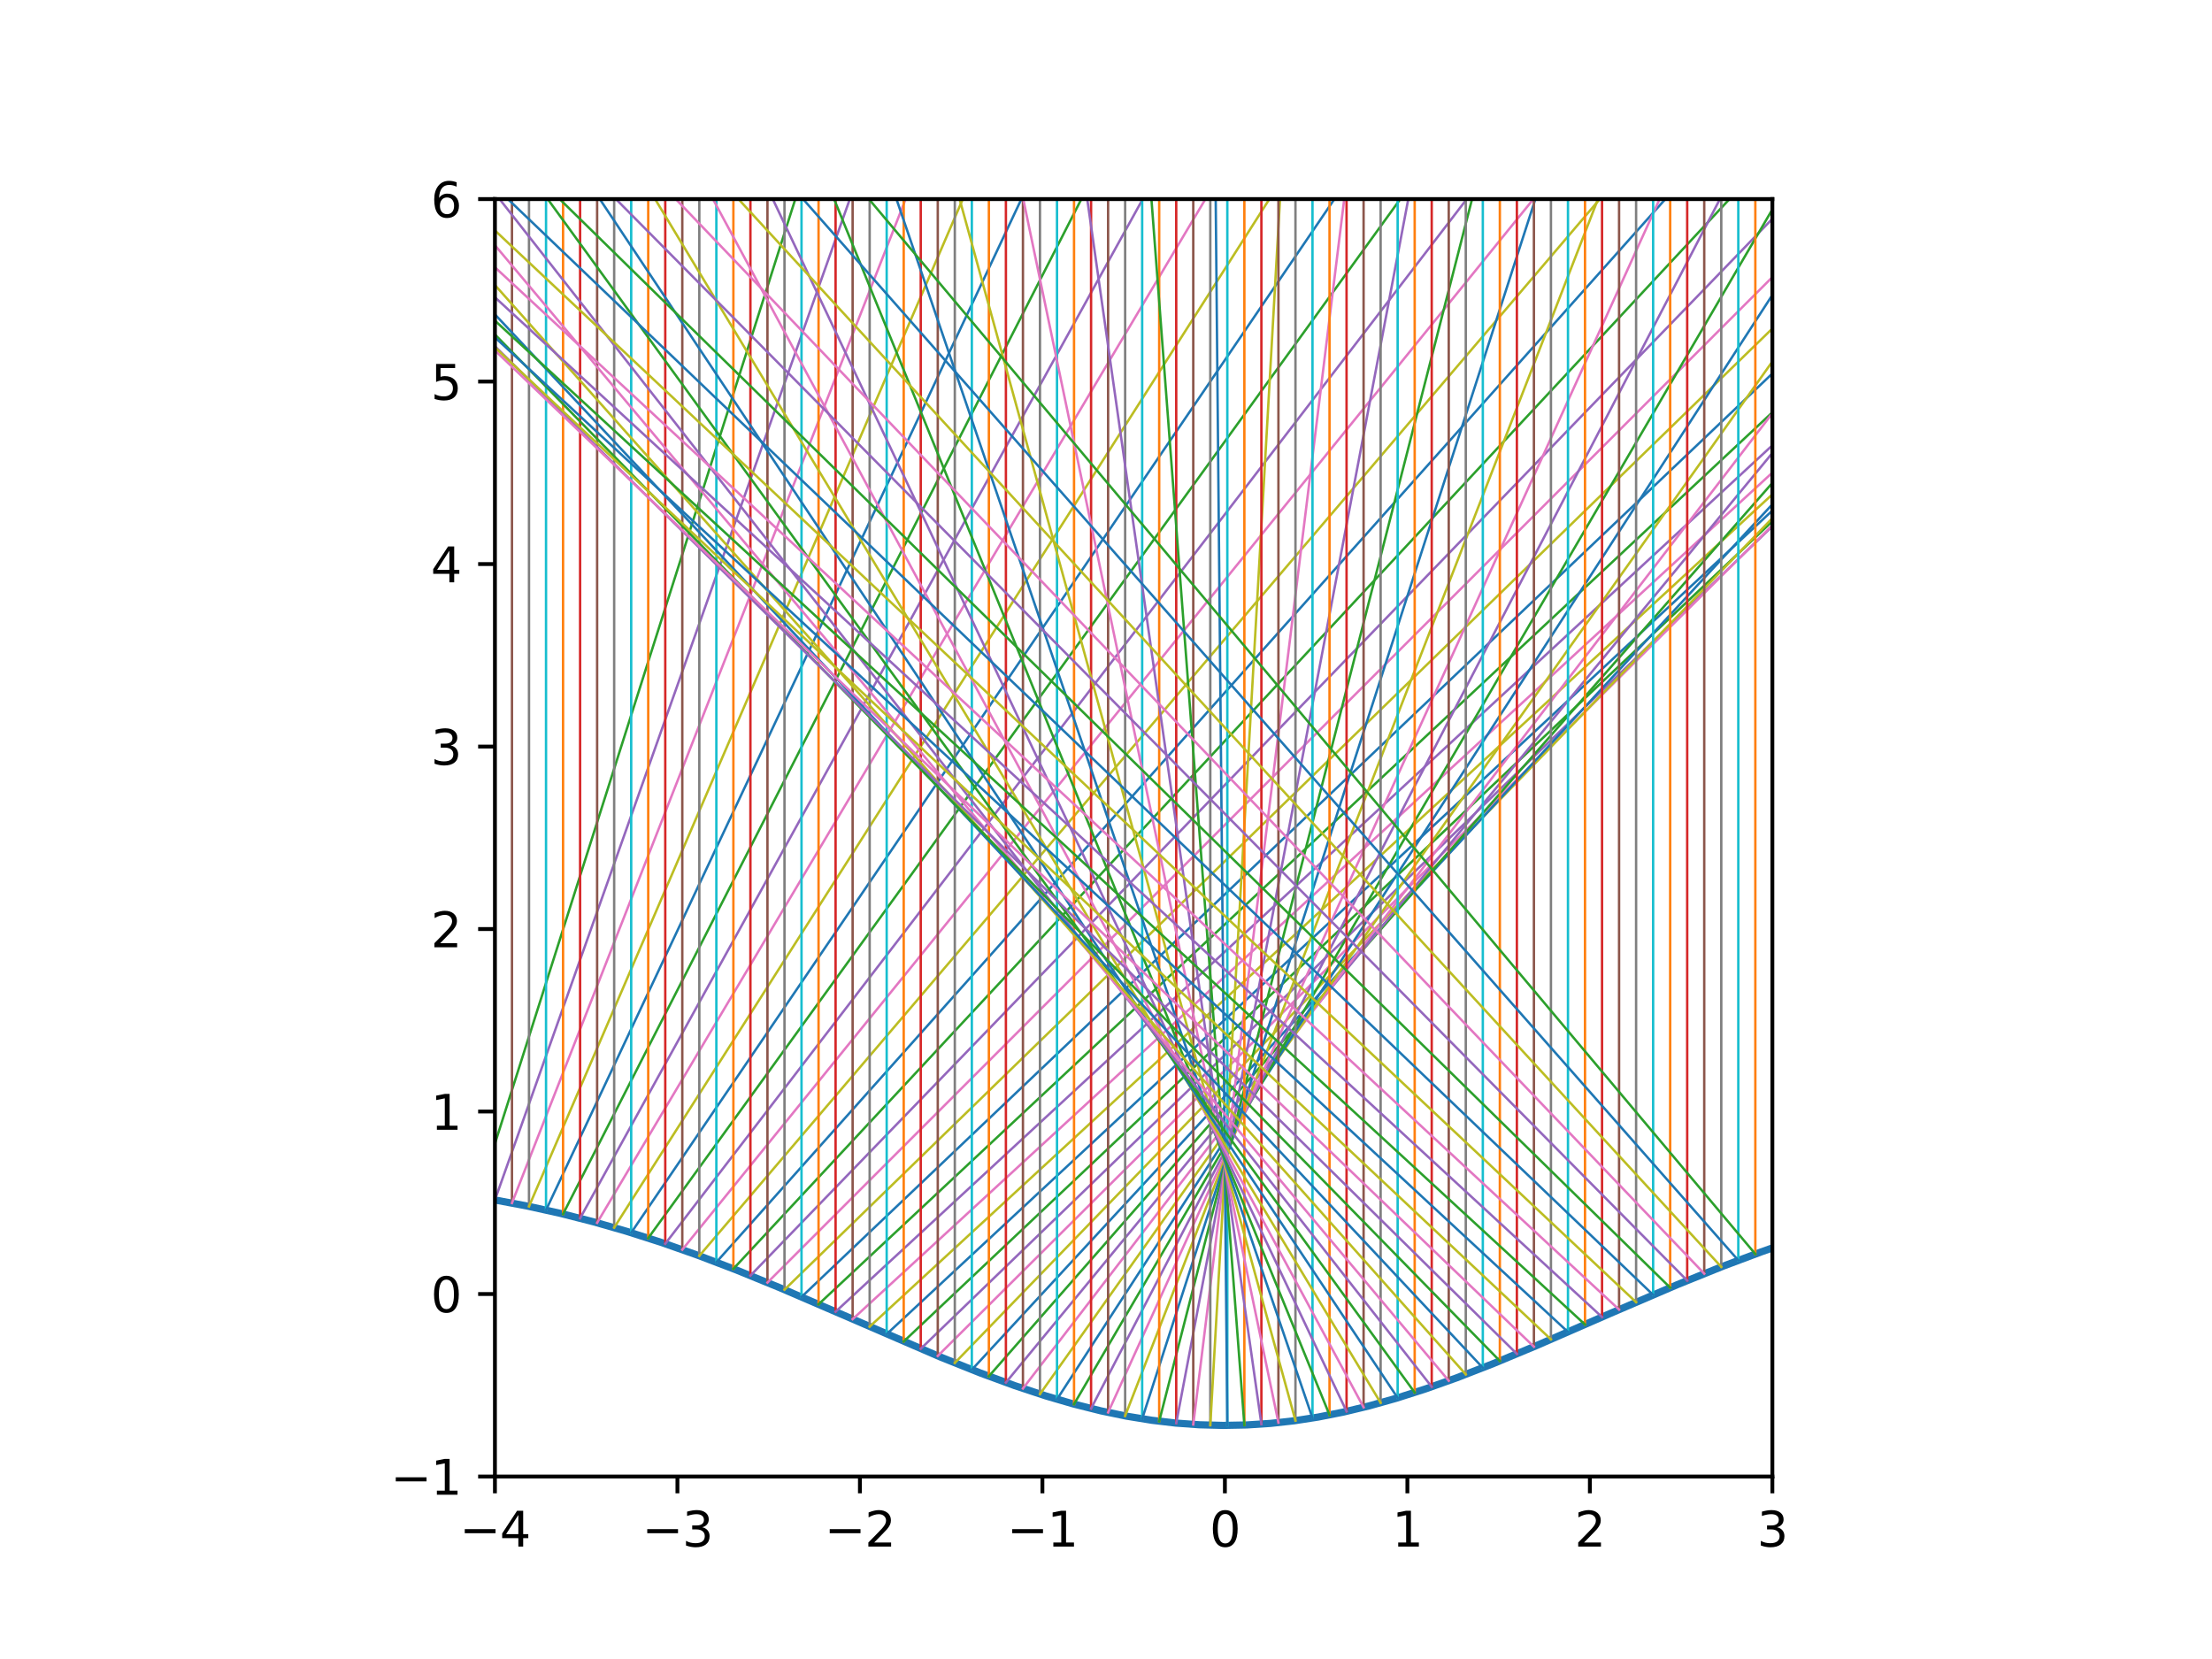 <?xml version="1.0" encoding="utf-8" standalone="no"?>
<!DOCTYPE svg PUBLIC "-//W3C//DTD SVG 1.1//EN"
  "http://www.w3.org/Graphics/SVG/1.1/DTD/svg11.dtd">
<svg xmlns:xlink="http://www.w3.org/1999/xlink" width="460.8pt" height="345.6pt" viewBox="0 0 460.8 345.6" xmlns="http://www.w3.org/2000/svg" version="1.1">
 <defs>
  <style type="text/css">*{stroke-linejoin: round; stroke-linecap: butt}</style>
 </defs>
 <g id="figure_1">
  <g id="patch_1">
   <path d="M 0 345.6 
L 460.8 345.6 
L 460.8 0 
L 0 0 
z
" style="fill: #ffffff"/>
  </g>
  <g id="axes_1">
   <g id="patch_2">
    <path d="M 103.104 307.584 
L 369.216 307.584 
L 369.216 41.472 
L 103.104 41.472 
z
" style="fill: #ffffff"/>
   </g>
   <g id="matplotlib.axis_1">
    <g id="xtick_1">
     <g id="line2d_1">
      <defs>
       <path id="m093cdc949b" d="M 0 0 
L 0 3.5 
" style="stroke: #000000; stroke-width: 0.8"/>
      </defs>
      <g>
       <use xlink:href="#m093cdc949b" x="103.104" y="307.584" style="stroke: #000000; stroke-width: 0.8"/>
      </g>
     </g>
     <g id="text_1">
      <!-- −4 -->
      <g transform="translate(95.733 322.182) scale(0.1 -0.1)">
       <defs>
        <path id="DejaVuSans-2212" d="M 678 2272 
L 4684 2272 
L 4684 1741 
L 678 1741 
L 678 2272 
z
" transform="scale(0.016)"/>
        <path id="DejaVuSans-34" d="M 2419 4116 
L 825 1625 
L 2419 1625 
L 2419 4116 
z
M 2253 4666 
L 3047 4666 
L 3047 1625 
L 3713 1625 
L 3713 1100 
L 3047 1100 
L 3047 0 
L 2419 0 
L 2419 1100 
L 313 1100 
L 313 1709 
L 2253 4666 
z
" transform="scale(0.016)"/>
       </defs>
       <use xlink:href="#DejaVuSans-2212"/>
       <use xlink:href="#DejaVuSans-34" x="83.789"/>
      </g>
     </g>
    </g>
    <g id="xtick_2">
     <g id="line2d_2">
      <g>
       <use xlink:href="#m093cdc949b" x="141.12" y="307.584" style="stroke: #000000; stroke-width: 0.8"/>
      </g>
     </g>
     <g id="text_2">
      <!-- −3 -->
      <g transform="translate(133.749 322.182) scale(0.1 -0.1)">
       <defs>
        <path id="DejaVuSans-33" d="M 2597 2516 
Q 3050 2419 3304 2112 
Q 3559 1806 3559 1356 
Q 3559 666 3084 287 
Q 2609 -91 1734 -91 
Q 1441 -91 1130 -33 
Q 819 25 488 141 
L 488 750 
Q 750 597 1062 519 
Q 1375 441 1716 441 
Q 2309 441 2620 675 
Q 2931 909 2931 1356 
Q 2931 1769 2642 2001 
Q 2353 2234 1838 2234 
L 1294 2234 
L 1294 2753 
L 1863 2753 
Q 2328 2753 2575 2939 
Q 2822 3125 2822 3475 
Q 2822 3834 2567 4026 
Q 2313 4219 1838 4219 
Q 1578 4219 1281 4162 
Q 984 4106 628 3988 
L 628 4550 
Q 988 4650 1302 4700 
Q 1616 4750 1894 4750 
Q 2613 4750 3031 4423 
Q 3450 4097 3450 3541 
Q 3450 3153 3228 2886 
Q 3006 2619 2597 2516 
z
" transform="scale(0.016)"/>
       </defs>
       <use xlink:href="#DejaVuSans-2212"/>
       <use xlink:href="#DejaVuSans-33" x="83.789"/>
      </g>
     </g>
    </g>
    <g id="xtick_3">
     <g id="line2d_3">
      <g>
       <use xlink:href="#m093cdc949b" x="179.136" y="307.584" style="stroke: #000000; stroke-width: 0.8"/>
      </g>
     </g>
     <g id="text_3">
      <!-- −2 -->
      <g transform="translate(171.765 322.182) scale(0.1 -0.1)">
       <defs>
        <path id="DejaVuSans-32" d="M 1228 531 
L 3431 531 
L 3431 0 
L 469 0 
L 469 531 
Q 828 903 1448 1529 
Q 2069 2156 2228 2338 
Q 2531 2678 2651 2914 
Q 2772 3150 2772 3378 
Q 2772 3750 2511 3984 
Q 2250 4219 1831 4219 
Q 1534 4219 1204 4116 
Q 875 4013 500 3803 
L 500 4441 
Q 881 4594 1212 4672 
Q 1544 4750 1819 4750 
Q 2544 4750 2975 4387 
Q 3406 4025 3406 3419 
Q 3406 3131 3298 2873 
Q 3191 2616 2906 2266 
Q 2828 2175 2409 1742 
Q 1991 1309 1228 531 
z
" transform="scale(0.016)"/>
       </defs>
       <use xlink:href="#DejaVuSans-2212"/>
       <use xlink:href="#DejaVuSans-32" x="83.789"/>
      </g>
     </g>
    </g>
    <g id="xtick_4">
     <g id="line2d_4">
      <g>
       <use xlink:href="#m093cdc949b" x="217.152" y="307.584" style="stroke: #000000; stroke-width: 0.8"/>
      </g>
     </g>
     <g id="text_4">
      <!-- −1 -->
      <g transform="translate(209.781 322.182) scale(0.1 -0.1)">
       <defs>
        <path id="DejaVuSans-31" d="M 794 531 
L 1825 531 
L 1825 4091 
L 703 3866 
L 703 4441 
L 1819 4666 
L 2450 4666 
L 2450 531 
L 3481 531 
L 3481 0 
L 794 0 
L 794 531 
z
" transform="scale(0.016)"/>
       </defs>
       <use xlink:href="#DejaVuSans-2212"/>
       <use xlink:href="#DejaVuSans-31" x="83.789"/>
      </g>
     </g>
    </g>
    <g id="xtick_5">
     <g id="line2d_5">
      <g>
       <use xlink:href="#m093cdc949b" x="255.168" y="307.584" style="stroke: #000000; stroke-width: 0.8"/>
      </g>
     </g>
     <g id="text_5">
      <!-- 0 -->
      <g transform="translate(251.987 322.182) scale(0.1 -0.1)">
       <defs>
        <path id="DejaVuSans-30" d="M 2034 4250 
Q 1547 4250 1301 3770 
Q 1056 3291 1056 2328 
Q 1056 1369 1301 889 
Q 1547 409 2034 409 
Q 2525 409 2770 889 
Q 3016 1369 3016 2328 
Q 3016 3291 2770 3770 
Q 2525 4250 2034 4250 
z
M 2034 4750 
Q 2819 4750 3233 4129 
Q 3647 3509 3647 2328 
Q 3647 1150 3233 529 
Q 2819 -91 2034 -91 
Q 1250 -91 836 529 
Q 422 1150 422 2328 
Q 422 3509 836 4129 
Q 1250 4750 2034 4750 
z
" transform="scale(0.016)"/>
       </defs>
       <use xlink:href="#DejaVuSans-30"/>
      </g>
     </g>
    </g>
    <g id="xtick_6">
     <g id="line2d_6">
      <g>
       <use xlink:href="#m093cdc949b" x="293.184" y="307.584" style="stroke: #000000; stroke-width: 0.8"/>
      </g>
     </g>
     <g id="text_6">
      <!-- 1 -->
      <g transform="translate(290.003 322.182) scale(0.1 -0.1)">
       <use xlink:href="#DejaVuSans-31"/>
      </g>
     </g>
    </g>
    <g id="xtick_7">
     <g id="line2d_7">
      <g>
       <use xlink:href="#m093cdc949b" x="331.2" y="307.584" style="stroke: #000000; stroke-width: 0.8"/>
      </g>
     </g>
     <g id="text_7">
      <!-- 2 -->
      <g transform="translate(328.019 322.182) scale(0.1 -0.1)">
       <use xlink:href="#DejaVuSans-32"/>
      </g>
     </g>
    </g>
    <g id="xtick_8">
     <g id="line2d_8">
      <g>
       <use xlink:href="#m093cdc949b" x="369.216" y="307.584" style="stroke: #000000; stroke-width: 0.8"/>
      </g>
     </g>
     <g id="text_8">
      <!-- 3 -->
      <g transform="translate(366.035 322.182) scale(0.1 -0.1)">
       <use xlink:href="#DejaVuSans-33"/>
      </g>
     </g>
    </g>
   </g>
   <g id="matplotlib.axis_2">
    <g id="ytick_1">
     <g id="line2d_9">
      <defs>
       <path id="m67e667117b" d="M 0 0 
L -3.5 0 
" style="stroke: #000000; stroke-width: 0.8"/>
      </defs>
      <g>
       <use xlink:href="#m67e667117b" x="103.104" y="307.584" style="stroke: #000000; stroke-width: 0.8"/>
      </g>
     </g>
     <g id="text_9">
      <!-- −1 -->
      <g transform="translate(81.362 311.383) scale(0.1 -0.1)">
       <use xlink:href="#DejaVuSans-2212"/>
       <use xlink:href="#DejaVuSans-31" x="83.789"/>
      </g>
     </g>
    </g>
    <g id="ytick_2">
     <g id="line2d_10">
      <g>
       <use xlink:href="#m67e667117b" x="103.104" y="269.568" style="stroke: #000000; stroke-width: 0.8"/>
      </g>
     </g>
     <g id="text_10">
      <!-- 0 -->
      <g transform="translate(89.742 273.367) scale(0.1 -0.1)">
       <use xlink:href="#DejaVuSans-30"/>
      </g>
     </g>
    </g>
    <g id="ytick_3">
     <g id="line2d_11">
      <g>
       <use xlink:href="#m67e667117b" x="103.104" y="231.552" style="stroke: #000000; stroke-width: 0.8"/>
      </g>
     </g>
     <g id="text_11">
      <!-- 1 -->
      <g transform="translate(89.742 235.351) scale(0.1 -0.1)">
       <use xlink:href="#DejaVuSans-31"/>
      </g>
     </g>
    </g>
    <g id="ytick_4">
     <g id="line2d_12">
      <g>
       <use xlink:href="#m67e667117b" x="103.104" y="193.536" style="stroke: #000000; stroke-width: 0.8"/>
      </g>
     </g>
     <g id="text_12">
      <!-- 2 -->
      <g transform="translate(89.742 197.335) scale(0.1 -0.1)">
       <use xlink:href="#DejaVuSans-32"/>
      </g>
     </g>
    </g>
    <g id="ytick_5">
     <g id="line2d_13">
      <g>
       <use xlink:href="#m67e667117b" x="103.104" y="155.52" style="stroke: #000000; stroke-width: 0.8"/>
      </g>
     </g>
     <g id="text_13">
      <!-- 3 -->
      <g transform="translate(89.742 159.319) scale(0.1 -0.1)">
       <use xlink:href="#DejaVuSans-33"/>
      </g>
     </g>
    </g>
    <g id="ytick_6">
     <g id="line2d_14">
      <g>
       <use xlink:href="#m67e667117b" x="103.104" y="117.504" style="stroke: #000000; stroke-width: 0.8"/>
      </g>
     </g>
     <g id="text_14">
      <!-- 4 -->
      <g transform="translate(89.742 121.303) scale(0.1 -0.1)">
       <use xlink:href="#DejaVuSans-34"/>
      </g>
     </g>
    </g>
    <g id="ytick_7">
     <g id="line2d_15">
      <g>
       <use xlink:href="#m67e667117b" x="103.104" y="79.488" style="stroke: #000000; stroke-width: 0.8"/>
      </g>
     </g>
     <g id="text_15">
      <!-- 5 -->
      <g transform="translate(89.742 83.287) scale(0.1 -0.1)">
       <defs>
        <path id="DejaVuSans-35" d="M 691 4666 
L 3169 4666 
L 3169 4134 
L 1269 4134 
L 1269 2991 
Q 1406 3038 1543 3061 
Q 1681 3084 1819 3084 
Q 2600 3084 3056 2656 
Q 3513 2228 3513 1497 
Q 3513 744 3044 326 
Q 2575 -91 1722 -91 
Q 1428 -91 1123 -41 
Q 819 9 494 109 
L 494 744 
Q 775 591 1075 516 
Q 1375 441 1709 441 
Q 2250 441 2565 725 
Q 2881 1009 2881 1497 
Q 2881 1984 2565 2268 
Q 2250 2553 1709 2553 
Q 1456 2553 1204 2497 
Q 953 2441 691 2322 
L 691 4666 
z
" transform="scale(0.016)"/>
       </defs>
       <use xlink:href="#DejaVuSans-35"/>
      </g>
     </g>
    </g>
    <g id="ytick_8">
     <g id="line2d_16">
      <g>
       <use xlink:href="#m67e667117b" x="103.104" y="41.472" style="stroke: #000000; stroke-width: 0.8"/>
      </g>
     </g>
     <g id="text_16">
      <!-- 6 -->
      <g transform="translate(89.742 45.271) scale(0.1 -0.1)">
       <defs>
        <path id="DejaVuSans-36" d="M 2113 2584 
Q 1688 2584 1439 2293 
Q 1191 2003 1191 1497 
Q 1191 994 1439 701 
Q 1688 409 2113 409 
Q 2538 409 2786 701 
Q 3034 994 3034 1497 
Q 3034 2003 2786 2293 
Q 2538 2584 2113 2584 
z
M 3366 4563 
L 3366 3988 
Q 3128 4100 2886 4159 
Q 2644 4219 2406 4219 
Q 1781 4219 1451 3797 
Q 1122 3375 1075 2522 
Q 1259 2794 1537 2939 
Q 1816 3084 2150 3084 
Q 2853 3084 3261 2657 
Q 3669 2231 3669 1497 
Q 3669 778 3244 343 
Q 2819 -91 2113 -91 
Q 1303 -91 875 529 
Q 447 1150 447 2328 
Q 447 3434 972 4092 
Q 1497 4750 2381 4750 
Q 2619 4750 2861 4703 
Q 3103 4656 3366 4563 
z
" transform="scale(0.016)"/>
       </defs>
       <use xlink:href="#DejaVuSans-36"/>
      </g>
     </g>
    </g>
   </g>
   <g id="line2d_17">
    <path d="M 103.104 249.974 
L 109.947 251.264 
L 116.79 252.78 
L 123.633 254.522 
L 130.476 256.488 
L 137.699 258.796 
L 145.302 261.469 
L 153.285 264.514 
L 162.409 268.239 
L 174.194 273.31 
L 195.863 282.674 
L 204.227 286.021 
L 211.45 288.675 
L 217.912 290.81 
L 223.615 292.472 
L 229.317 293.901 
L 234.639 295.004 
L 239.962 295.869 
L 244.904 296.449 
L 249.846 296.807 
L 254.788 296.939 
L 259.73 296.842 
L 264.672 296.519 
L 269.614 295.973 
L 274.556 295.21 
L 279.878 294.156 
L 285.201 292.877 
L 290.903 291.274 
L 296.986 289.328 
L 303.448 287.028 
L 311.052 284.073 
L 320.175 280.271 
L 335.382 273.642 
L 349.448 267.603 
L 358.952 263.768 
L 366.935 260.778 
L 368.836 260.103 
L 368.836 260.103 
" clip-path="url(#p638765d324)" style="fill: none; stroke: #1f77b4; stroke-width: 1.5; stroke-linecap: square"/>
   </g>
   <g id="line2d_18">
    <path d="M 99.556 41.472 
L 99.556 249.394 
" clip-path="url(#p638765d324)" style="fill: none; stroke: #ff7f0e; stroke-width: 0.5; stroke-linecap: square"/>
   </g>
   <g id="line2d_19">
    <path d="M 99.556 249.394 
L 165.678 41.472 
" clip-path="url(#p638765d324)" style="fill: none; stroke: #2ca02c; stroke-width: 0.5; stroke-linecap: square"/>
   </g>
   <g id="line2d_20">
    <path d="M 103.104 41.472 
L 103.104 249.974 
" clip-path="url(#p638765d324)" style="fill: none; stroke: #d62728; stroke-width: 0.5; stroke-linecap: square"/>
   </g>
   <g id="line2d_21">
    <path d="M 103.104 249.974 
L 177.034 41.472 
" clip-path="url(#p638765d324)" style="fill: none; stroke: #9467bd; stroke-width: 0.5; stroke-linecap: square"/>
   </g>
   <g id="line2d_22">
    <path d="M 106.652 41.472 
L 106.652 250.615 
" clip-path="url(#p638765d324)" style="fill: none; stroke: #8c564b; stroke-width: 0.5; stroke-linecap: square"/>
   </g>
   <g id="line2d_23">
    <path d="M 106.652 250.615 
L 188.66 41.472 
" clip-path="url(#p638765d324)" style="fill: none; stroke: #e377c2; stroke-width: 0.5; stroke-linecap: square"/>
   </g>
   <g id="line2d_24">
    <path d="M 110.2 41.472 
L 110.2 251.316 
" clip-path="url(#p638765d324)" style="fill: none; stroke: #7f7f7f; stroke-width: 0.5; stroke-linecap: square"/>
   </g>
   <g id="line2d_25">
    <path d="M 110.2 251.316 
L 200.57 41.472 
" clip-path="url(#p638765d324)" style="fill: none; stroke: #bcbd22; stroke-width: 0.5; stroke-linecap: square"/>
   </g>
   <g id="line2d_26">
    <path d="M 113.748 41.472 
L 113.748 252.078 
" clip-path="url(#p638765d324)" style="fill: none; stroke: #17becf; stroke-width: 0.5; stroke-linecap: square"/>
   </g>
   <g id="line2d_27">
    <path d="M 113.748 252.078 
L 212.771 41.472 
" clip-path="url(#p638765d324)" style="fill: none; stroke: #1f77b4; stroke-width: 0.5; stroke-linecap: square"/>
   </g>
   <g id="line2d_28">
    <path d="M 117.297 41.472 
L 117.297 252.901 
" clip-path="url(#p638765d324)" style="fill: none; stroke: #ff7f0e; stroke-width: 0.5; stroke-linecap: square"/>
   </g>
   <g id="line2d_29">
    <path d="M 117.297 252.901 
L 225.266 41.472 
" clip-path="url(#p638765d324)" style="fill: none; stroke: #2ca02c; stroke-width: 0.5; stroke-linecap: square"/>
   </g>
   <g id="line2d_30">
    <path d="M 120.845 41.472 
L 120.845 253.785 
" clip-path="url(#p638765d324)" style="fill: none; stroke: #d62728; stroke-width: 0.5; stroke-linecap: square"/>
   </g>
   <g id="line2d_31">
    <path d="M 120.845 253.785 
L 238.051 41.472 
" clip-path="url(#p638765d324)" style="fill: none; stroke: #9467bd; stroke-width: 0.5; stroke-linecap: square"/>
   </g>
   <g id="line2d_32">
    <path d="M 124.393 41.472 
L 124.393 254.729 
" clip-path="url(#p638765d324)" style="fill: none; stroke: #8c564b; stroke-width: 0.5; stroke-linecap: square"/>
   </g>
   <g id="line2d_33">
    <path d="M 124.393 254.729 
L 251.114 41.472 
" clip-path="url(#p638765d324)" style="fill: none; stroke: #e377c2; stroke-width: 0.5; stroke-linecap: square"/>
   </g>
   <g id="line2d_34">
    <path d="M 127.941 41.472 
L 127.941 255.734 
" clip-path="url(#p638765d324)" style="fill: none; stroke: #7f7f7f; stroke-width: 0.5; stroke-linecap: square"/>
   </g>
   <g id="line2d_35">
    <path d="M 127.941 255.734 
L 264.435 41.472 
" clip-path="url(#p638765d324)" style="fill: none; stroke: #bcbd22; stroke-width: 0.5; stroke-linecap: square"/>
   </g>
   <g id="line2d_36">
    <path d="M 131.489 41.472 
L 131.489 256.797 
" clip-path="url(#p638765d324)" style="fill: none; stroke: #17becf; stroke-width: 0.5; stroke-linecap: square"/>
   </g>
   <g id="line2d_37">
    <path d="M 131.489 256.797 
L 277.981 41.472 
" clip-path="url(#p638765d324)" style="fill: none; stroke: #1f77b4; stroke-width: 0.5; stroke-linecap: square"/>
   </g>
   <g id="line2d_38">
    <path d="M 135.037 41.472 
L 135.037 257.918 
" clip-path="url(#p638765d324)" style="fill: none; stroke: #ff7f0e; stroke-width: 0.5; stroke-linecap: square"/>
   </g>
   <g id="line2d_39">
    <path d="M 135.037 257.918 
L 291.706 41.472 
" clip-path="url(#p638765d324)" style="fill: none; stroke: #2ca02c; stroke-width: 0.5; stroke-linecap: square"/>
   </g>
   <g id="line2d_40">
    <path d="M 138.586 41.472 
L 138.586 259.095 
" clip-path="url(#p638765d324)" style="fill: none; stroke: #d62728; stroke-width: 0.5; stroke-linecap: square"/>
   </g>
   <g id="line2d_41">
    <path d="M 138.586 259.095 
L 305.55 41.472 
" clip-path="url(#p638765d324)" style="fill: none; stroke: #9467bd; stroke-width: 0.5; stroke-linecap: square"/>
   </g>
   <g id="line2d_42">
    <path d="M 142.134 41.472 
L 142.134 260.326 
" clip-path="url(#p638765d324)" style="fill: none; stroke: #8c564b; stroke-width: 0.5; stroke-linecap: square"/>
   </g>
   <g id="line2d_43">
    <path d="M 142.134 260.326 
L 319.434 41.472 
" clip-path="url(#p638765d324)" style="fill: none; stroke: #e377c2; stroke-width: 0.5; stroke-linecap: square"/>
   </g>
   <g id="line2d_44">
    <path d="M 145.682 41.472 
L 145.682 261.608 
" clip-path="url(#p638765d324)" style="fill: none; stroke: #7f7f7f; stroke-width: 0.5; stroke-linecap: square"/>
   </g>
   <g id="line2d_45">
    <path d="M 145.682 261.608 
L 333.264 41.472 
" clip-path="url(#p638765d324)" style="fill: none; stroke: #bcbd22; stroke-width: 0.5; stroke-linecap: square"/>
   </g>
   <g id="line2d_46">
    <path d="M 149.23 41.472 
L 149.23 262.939 
" clip-path="url(#p638765d324)" style="fill: none; stroke: #17becf; stroke-width: 0.5; stroke-linecap: square"/>
   </g>
   <g id="line2d_47">
    <path d="M 149.23 262.939 
L 346.925 41.472 
" clip-path="url(#p638765d324)" style="fill: none; stroke: #1f77b4; stroke-width: 0.5; stroke-linecap: square"/>
   </g>
   <g id="line2d_48">
    <path d="M 152.778 41.472 
L 152.778 264.314 
" clip-path="url(#p638765d324)" style="fill: none; stroke: #ff7f0e; stroke-width: 0.5; stroke-linecap: square"/>
   </g>
   <g id="line2d_49">
    <path d="M 152.778 264.314 
L 360.283 41.472 
" clip-path="url(#p638765d324)" style="fill: none; stroke: #2ca02c; stroke-width: 0.5; stroke-linecap: square"/>
   </g>
   <g id="line2d_50">
    <path d="M 156.326 41.472 
L 156.326 265.73 
" clip-path="url(#p638765d324)" style="fill: none; stroke: #d62728; stroke-width: 0.5; stroke-linecap: square"/>
   </g>
   <g id="line2d_51">
    <path d="M 156.326 265.73 
L 373.185 41.472 
" clip-path="url(#p638765d324)" style="fill: none; stroke: #9467bd; stroke-width: 0.5; stroke-linecap: square"/>
   </g>
   <g id="line2d_52">
    <path d="M 159.875 41.472 
L 159.875 267.182 
" clip-path="url(#p638765d324)" style="fill: none; stroke: #8c564b; stroke-width: 0.5; stroke-linecap: square"/>
   </g>
   <g id="line2d_53">
    <path d="M 159.875 267.182 
L 385.462 41.472 
" clip-path="url(#p638765d324)" style="fill: none; stroke: #e377c2; stroke-width: 0.5; stroke-linecap: square"/>
   </g>
   <g id="line2d_54">
    <path d="M 163.423 41.472 
L 163.423 268.666 
" clip-path="url(#p638765d324)" style="fill: none; stroke: #7f7f7f; stroke-width: 0.5; stroke-linecap: square"/>
   </g>
   <g id="line2d_55">
    <path d="M 163.423 268.666 
L 396.936 41.472 
" clip-path="url(#p638765d324)" style="fill: none; stroke: #bcbd22; stroke-width: 0.5; stroke-linecap: square"/>
   </g>
   <g id="line2d_56">
    <path d="M 166.971 41.472 
L 166.971 270.177 
" clip-path="url(#p638765d324)" style="fill: none; stroke: #17becf; stroke-width: 0.5; stroke-linecap: square"/>
   </g>
   <g id="line2d_57">
    <path d="M 166.971 270.177 
L 407.419 41.472 
" clip-path="url(#p638765d324)" style="fill: none; stroke: #1f77b4; stroke-width: 0.5; stroke-linecap: square"/>
   </g>
   <g id="line2d_58">
    <path d="M 170.519 41.472 
L 170.519 271.708 
" clip-path="url(#p638765d324)" style="fill: none; stroke: #ff7f0e; stroke-width: 0.5; stroke-linecap: square"/>
   </g>
   <g id="line2d_59">
    <path d="M 170.519 271.708 
L 416.726 41.472 
" clip-path="url(#p638765d324)" style="fill: none; stroke: #2ca02c; stroke-width: 0.5; stroke-linecap: square"/>
   </g>
   <g id="line2d_60">
    <path d="M 174.067 41.472 
L 174.067 273.254 
" clip-path="url(#p638765d324)" style="fill: none; stroke: #d62728; stroke-width: 0.5; stroke-linecap: square"/>
   </g>
   <g id="line2d_61">
    <path d="M 174.067 273.254 
L 424.681 41.472 
" clip-path="url(#p638765d324)" style="fill: none; stroke: #9467bd; stroke-width: 0.5; stroke-linecap: square"/>
   </g>
   <g id="line2d_62">
    <path d="M 177.615 41.472 
L 177.615 274.809 
" clip-path="url(#p638765d324)" style="fill: none; stroke: #8c564b; stroke-width: 0.5; stroke-linecap: square"/>
   </g>
   <g id="line2d_63">
    <path d="M 177.615 274.809 
L 431.126 41.472 
" clip-path="url(#p638765d324)" style="fill: none; stroke: #e377c2; stroke-width: 0.5; stroke-linecap: square"/>
   </g>
   <g id="line2d_64">
    <path d="M 181.164 41.472 
L 181.164 276.365 
" clip-path="url(#p638765d324)" style="fill: none; stroke: #7f7f7f; stroke-width: 0.5; stroke-linecap: square"/>
   </g>
   <g id="line2d_65">
    <path d="M 181.164 276.365 
L 435.932 41.472 
" clip-path="url(#p638765d324)" style="fill: none; stroke: #bcbd22; stroke-width: 0.5; stroke-linecap: square"/>
   </g>
   <g id="line2d_66">
    <path d="M 184.712 41.472 
L 184.712 277.916 
" clip-path="url(#p638765d324)" style="fill: none; stroke: #17becf; stroke-width: 0.5; stroke-linecap: square"/>
   </g>
   <g id="line2d_67">
    <path d="M 184.712 277.916 
L 439.005 41.472 
" clip-path="url(#p638765d324)" style="fill: none; stroke: #1f77b4; stroke-width: 0.5; stroke-linecap: square"/>
   </g>
   <g id="line2d_68">
    <path d="M 188.26 41.472 
L 188.26 279.454 
" clip-path="url(#p638765d324)" style="fill: none; stroke: #ff7f0e; stroke-width: 0.5; stroke-linecap: square"/>
   </g>
   <g id="line2d_69">
    <path d="M 188.26 279.454 
L 440.29 41.472 
" clip-path="url(#p638765d324)" style="fill: none; stroke: #2ca02c; stroke-width: 0.5; stroke-linecap: square"/>
   </g>
   <g id="line2d_70">
    <path d="M 191.808 41.472 
L 191.808 280.973 
" clip-path="url(#p638765d324)" style="fill: none; stroke: #d62728; stroke-width: 0.5; stroke-linecap: square"/>
   </g>
   <g id="line2d_71">
    <path d="M 191.808 280.973 
L 439.78 41.472 
" clip-path="url(#p638765d324)" style="fill: none; stroke: #9467bd; stroke-width: 0.5; stroke-linecap: square"/>
   </g>
   <g id="line2d_72">
    <path d="M 195.356 41.472 
L 195.356 282.464 
" clip-path="url(#p638765d324)" style="fill: none; stroke: #8c564b; stroke-width: 0.5; stroke-linecap: square"/>
   </g>
   <g id="line2d_73">
    <path d="M 195.356 282.464 
L 437.509 41.472 
" clip-path="url(#p638765d324)" style="fill: none; stroke: #e377c2; stroke-width: 0.5; stroke-linecap: square"/>
   </g>
   <g id="line2d_74">
    <path d="M 198.904 41.472 
L 198.904 283.92 
" clip-path="url(#p638765d324)" style="fill: none; stroke: #7f7f7f; stroke-width: 0.5; stroke-linecap: square"/>
   </g>
   <g id="line2d_75">
    <path d="M 198.904 283.92 
L 433.555 41.472 
" clip-path="url(#p638765d324)" style="fill: none; stroke: #bcbd22; stroke-width: 0.5; stroke-linecap: square"/>
   </g>
   <g id="line2d_76">
    <path d="M 202.452 41.472 
L 202.452 285.333 
" clip-path="url(#p638765d324)" style="fill: none; stroke: #17becf; stroke-width: 0.5; stroke-linecap: square"/>
   </g>
   <g id="line2d_77">
    <path d="M 202.452 285.333 
L 428.028 41.472 
" clip-path="url(#p638765d324)" style="fill: none; stroke: #1f77b4; stroke-width: 0.5; stroke-linecap: square"/>
   </g>
   <g id="line2d_78">
    <path d="M 206.001 41.472 
L 206.001 286.696 
" clip-path="url(#p638765d324)" style="fill: none; stroke: #ff7f0e; stroke-width: 0.5; stroke-linecap: square"/>
   </g>
   <g id="line2d_79">
    <path d="M 206.001 286.696 
L 421.07 41.472 
" clip-path="url(#p638765d324)" style="fill: none; stroke: #2ca02c; stroke-width: 0.5; stroke-linecap: square"/>
   </g>
   <g id="line2d_80">
    <path d="M 209.549 41.472 
L 209.549 288.001 
" clip-path="url(#p638765d324)" style="fill: none; stroke: #d62728; stroke-width: 0.5; stroke-linecap: square"/>
   </g>
   <g id="line2d_81">
    <path d="M 209.549 288.001 
L 412.836 41.472 
" clip-path="url(#p638765d324)" style="fill: none; stroke: #9467bd; stroke-width: 0.5; stroke-linecap: square"/>
   </g>
   <g id="line2d_82">
    <path d="M 213.097 41.472 
L 213.097 289.242 
" clip-path="url(#p638765d324)" style="fill: none; stroke: #8c564b; stroke-width: 0.5; stroke-linecap: square"/>
   </g>
   <g id="line2d_83">
    <path d="M 213.097 289.242 
L 403.496 41.472 
" clip-path="url(#p638765d324)" style="fill: none; stroke: #e377c2; stroke-width: 0.5; stroke-linecap: square"/>
   </g>
   <g id="line2d_84">
    <path d="M 216.645 41.472 
L 216.645 290.411 
" clip-path="url(#p638765d324)" style="fill: none; stroke: #7f7f7f; stroke-width: 0.5; stroke-linecap: square"/>
   </g>
   <g id="line2d_85">
    <path d="M 216.645 290.411 
L 393.216 41.472 
" clip-path="url(#p638765d324)" style="fill: none; stroke: #bcbd22; stroke-width: 0.5; stroke-linecap: square"/>
   </g>
   <g id="line2d_86">
    <path d="M 220.193 41.472 
L 220.193 291.501 
" clip-path="url(#p638765d324)" style="fill: none; stroke: #17becf; stroke-width: 0.5; stroke-linecap: square"/>
   </g>
   <g id="line2d_87">
    <path d="M 220.193 291.501 
L 382.158 41.472 
" clip-path="url(#p638765d324)" style="fill: none; stroke: #1f77b4; stroke-width: 0.5; stroke-linecap: square"/>
   </g>
   <g id="line2d_88">
    <path d="M 223.741 41.472 
L 223.741 292.506 
" clip-path="url(#p638765d324)" style="fill: none; stroke: #ff7f0e; stroke-width: 0.5; stroke-linecap: square"/>
   </g>
   <g id="line2d_89">
    <path d="M 223.741 292.506 
L 370.472 41.472 
" clip-path="url(#p638765d324)" style="fill: none; stroke: #2ca02c; stroke-width: 0.5; stroke-linecap: square"/>
   </g>
   <g id="line2d_90">
    <path d="M 227.29 41.472 
L 227.29 293.421 
" clip-path="url(#p638765d324)" style="fill: none; stroke: #d62728; stroke-width: 0.5; stroke-linecap: square"/>
   </g>
   <g id="line2d_91">
    <path d="M 227.29 293.421 
L 358.291 41.472 
" clip-path="url(#p638765d324)" style="fill: none; stroke: #9467bd; stroke-width: 0.5; stroke-linecap: square"/>
   </g>
   <g id="line2d_92">
    <path d="M 230.838 41.472 
L 230.838 294.239 
" clip-path="url(#p638765d324)" style="fill: none; stroke: #8c564b; stroke-width: 0.5; stroke-linecap: square"/>
   </g>
   <g id="line2d_93">
    <path d="M 230.838 294.239 
L 345.732 41.472 
" clip-path="url(#p638765d324)" style="fill: none; stroke: #e377c2; stroke-width: 0.5; stroke-linecap: square"/>
   </g>
   <g id="line2d_94">
    <path d="M 234.386 41.472 
L 234.386 294.957 
" clip-path="url(#p638765d324)" style="fill: none; stroke: #7f7f7f; stroke-width: 0.5; stroke-linecap: square"/>
   </g>
   <g id="line2d_95">
    <path d="M 234.386 294.957 
L 332.89 41.472 
" clip-path="url(#p638765d324)" style="fill: none; stroke: #bcbd22; stroke-width: 0.5; stroke-linecap: square"/>
   </g>
   <g id="line2d_96">
    <path d="M 237.934 41.472 
L 237.934 295.568 
" clip-path="url(#p638765d324)" style="fill: none; stroke: #17becf; stroke-width: 0.5; stroke-linecap: square"/>
   </g>
   <g id="line2d_97">
    <path d="M 237.934 295.568 
L 319.844 41.472 
" clip-path="url(#p638765d324)" style="fill: none; stroke: #1f77b4; stroke-width: 0.5; stroke-linecap: square"/>
   </g>
   <g id="line2d_98">
    <path d="M 241.482 41.472 
L 241.482 296.071 
" clip-path="url(#p638765d324)" style="fill: none; stroke: #ff7f0e; stroke-width: 0.5; stroke-linecap: square"/>
   </g>
   <g id="line2d_99">
    <path d="M 241.482 296.071 
L 306.655 41.472 
" clip-path="url(#p638765d324)" style="fill: none; stroke: #2ca02c; stroke-width: 0.5; stroke-linecap: square"/>
   </g>
   <g id="line2d_100">
    <path d="M 245.03 41.472 
L 245.03 296.461 
" clip-path="url(#p638765d324)" style="fill: none; stroke: #d62728; stroke-width: 0.5; stroke-linecap: square"/>
   </g>
   <g id="line2d_101">
    <path d="M 245.03 296.461 
L 293.371 41.472 
" clip-path="url(#p638765d324)" style="fill: none; stroke: #9467bd; stroke-width: 0.5; stroke-linecap: square"/>
   </g>
   <g id="line2d_102">
    <path d="M 248.579 41.472 
L 248.579 296.737 
" clip-path="url(#p638765d324)" style="fill: none; stroke: #8c564b; stroke-width: 0.5; stroke-linecap: square"/>
   </g>
   <g id="line2d_103">
    <path d="M 248.579 296.737 
L 280.027 41.472 
" clip-path="url(#p638765d324)" style="fill: none; stroke: #e377c2; stroke-width: 0.5; stroke-linecap: square"/>
   </g>
   <g id="line2d_104">
    <path d="M 252.127 41.472 
L 252.127 296.896 
" clip-path="url(#p638765d324)" style="fill: none; stroke: #7f7f7f; stroke-width: 0.5; stroke-linecap: square"/>
   </g>
   <g id="line2d_105">
    <path d="M 252.127 296.896 
L 266.648 41.472 
" clip-path="url(#p638765d324)" style="fill: none; stroke: #bcbd22; stroke-width: 0.5; stroke-linecap: square"/>
   </g>
   <g id="line2d_106">
    <path d="M 255.675 41.472 
L 255.675 296.938 
" clip-path="url(#p638765d324)" style="fill: none; stroke: #17becf; stroke-width: 0.5; stroke-linecap: square"/>
   </g>
   <g id="line2d_107">
    <path d="M 255.675 296.938 
L 253.254 41.472 
" clip-path="url(#p638765d324)" style="fill: none; stroke: #1f77b4; stroke-width: 0.5; stroke-linecap: square"/>
   </g>
   <g id="line2d_108">
    <path d="M 259.223 41.472 
L 259.223 296.863 
" clip-path="url(#p638765d324)" style="fill: none; stroke: #ff7f0e; stroke-width: 0.5; stroke-linecap: square"/>
   </g>
   <g id="line2d_109">
    <path d="M 259.223 296.863 
L 239.863 41.472 
" clip-path="url(#p638765d324)" style="fill: none; stroke: #2ca02c; stroke-width: 0.5; stroke-linecap: square"/>
   </g>
   <g id="line2d_110">
    <path d="M 262.771 41.472 
L 262.771 296.67 
" clip-path="url(#p638765d324)" style="fill: none; stroke: #d62728; stroke-width: 0.5; stroke-linecap: square"/>
   </g>
   <g id="line2d_111">
    <path d="M 262.771 296.67 
L 226.492 41.472 
" clip-path="url(#p638765d324)" style="fill: none; stroke: #9467bd; stroke-width: 0.5; stroke-linecap: square"/>
   </g>
   <g id="line2d_112">
    <path d="M 266.319 41.472 
L 266.319 296.361 
" clip-path="url(#p638765d324)" style="fill: none; stroke: #8c564b; stroke-width: 0.5; stroke-linecap: square"/>
   </g>
   <g id="line2d_113">
    <path d="M 266.319 296.361 
L 213.162 41.472 
" clip-path="url(#p638765d324)" style="fill: none; stroke: #e377c2; stroke-width: 0.5; stroke-linecap: square"/>
   </g>
   <g id="line2d_114">
    <path d="M 269.868 41.472 
L 269.868 295.939 
" clip-path="url(#p638765d324)" style="fill: none; stroke: #7f7f7f; stroke-width: 0.5; stroke-linecap: square"/>
   </g>
   <g id="line2d_115">
    <path d="M 269.868 295.939 
L 199.901 41.472 
" clip-path="url(#p638765d324)" style="fill: none; stroke: #bcbd22; stroke-width: 0.5; stroke-linecap: square"/>
   </g>
   <g id="line2d_116">
    <path d="M 273.416 41.472 
L 273.416 295.405 
" clip-path="url(#p638765d324)" style="fill: none; stroke: #17becf; stroke-width: 0.5; stroke-linecap: square"/>
   </g>
   <g id="line2d_117">
    <path d="M 273.416 295.405 
L 186.748 41.472 
" clip-path="url(#p638765d324)" style="fill: none; stroke: #1f77b4; stroke-width: 0.5; stroke-linecap: square"/>
   </g>
   <g id="line2d_118">
    <path d="M 276.964 41.472 
L 276.964 294.762 
" clip-path="url(#p638765d324)" style="fill: none; stroke: #ff7f0e; stroke-width: 0.5; stroke-linecap: square"/>
   </g>
   <g id="line2d_119">
    <path d="M 276.964 294.762 
L 173.753 41.472 
" clip-path="url(#p638765d324)" style="fill: none; stroke: #2ca02c; stroke-width: 0.5; stroke-linecap: square"/>
   </g>
   <g id="line2d_120">
    <path d="M 280.512 41.472 
L 280.512 294.016 
" clip-path="url(#p638765d324)" style="fill: none; stroke: #d62728; stroke-width: 0.5; stroke-linecap: square"/>
   </g>
   <g id="line2d_121">
    <path d="M 280.512 294.016 
L 160.983 41.472 
" clip-path="url(#p638765d324)" style="fill: none; stroke: #9467bd; stroke-width: 0.5; stroke-linecap: square"/>
   </g>
   <g id="line2d_122">
    <path d="M 284.06 41.472 
L 284.06 293.169 
" clip-path="url(#p638765d324)" style="fill: none; stroke: #8c564b; stroke-width: 0.5; stroke-linecap: square"/>
   </g>
   <g id="line2d_123">
    <path d="M 284.06 293.169 
L 148.521 41.472 
" clip-path="url(#p638765d324)" style="fill: none; stroke: #e377c2; stroke-width: 0.5; stroke-linecap: square"/>
   </g>
   <g id="line2d_124">
    <path d="M 287.608 41.472 
L 287.608 292.228 
" clip-path="url(#p638765d324)" style="fill: none; stroke: #7f7f7f; stroke-width: 0.5; stroke-linecap: square"/>
   </g>
   <g id="line2d_125">
    <path d="M 287.608 292.228 
L 136.469 41.472 
" clip-path="url(#p638765d324)" style="fill: none; stroke: #bcbd22; stroke-width: 0.5; stroke-linecap: square"/>
   </g>
   <g id="line2d_126">
    <path d="M 291.156 41.472 
L 291.156 291.198 
" clip-path="url(#p638765d324)" style="fill: none; stroke: #17becf; stroke-width: 0.5; stroke-linecap: square"/>
   </g>
   <g id="line2d_127">
    <path d="M 291.156 291.198 
L 124.948 41.472 
" clip-path="url(#p638765d324)" style="fill: none; stroke: #1f77b4; stroke-width: 0.5; stroke-linecap: square"/>
   </g>
   <g id="line2d_128">
    <path d="M 294.705 41.472 
L 294.705 290.085 
" clip-path="url(#p638765d324)" style="fill: none; stroke: #ff7f0e; stroke-width: 0.5; stroke-linecap: square"/>
   </g>
   <g id="line2d_129">
    <path d="M 294.705 290.085 
L 114.097 41.472 
" clip-path="url(#p638765d324)" style="fill: none; stroke: #2ca02c; stroke-width: 0.5; stroke-linecap: square"/>
   </g>
   <g id="line2d_130">
    <path d="M 298.253 41.472 
L 298.253 288.895 
" clip-path="url(#p638765d324)" style="fill: none; stroke: #d62728; stroke-width: 0.5; stroke-linecap: square"/>
   </g>
   <g id="line2d_131">
    <path d="M 298.253 288.895 
L 104.068 41.472 
" clip-path="url(#p638765d324)" style="fill: none; stroke: #9467bd; stroke-width: 0.5; stroke-linecap: square"/>
   </g>
   <g id="line2d_132">
    <path d="M 301.801 41.472 
L 301.801 287.635 
" clip-path="url(#p638765d324)" style="fill: none; stroke: #8c564b; stroke-width: 0.5; stroke-linecap: square"/>
   </g>
   <g id="line2d_133">
    <path d="M 301.801 287.635 
L 95.027 41.472 
" clip-path="url(#p638765d324)" style="fill: none; stroke: #e377c2; stroke-width: 0.5; stroke-linecap: square"/>
   </g>
   <g id="line2d_134">
    <path d="M 305.349 41.472 
L 305.349 286.312 
" clip-path="url(#p638765d324)" style="fill: none; stroke: #7f7f7f; stroke-width: 0.5; stroke-linecap: square"/>
   </g>
   <g id="line2d_135">
    <path d="M 305.349 286.312 
L 87.141 41.472 
" clip-path="url(#p638765d324)" style="fill: none; stroke: #bcbd22; stroke-width: 0.5; stroke-linecap: square"/>
   </g>
   <g id="line2d_136">
    <path d="M 308.897 41.472 
L 308.897 284.934 
" clip-path="url(#p638765d324)" style="fill: none; stroke: #17becf; stroke-width: 0.5; stroke-linecap: square"/>
   </g>
   <g id="line2d_137">
    <path d="M 308.897 284.934 
L 80.576 41.472 
" clip-path="url(#p638765d324)" style="fill: none; stroke: #1f77b4; stroke-width: 0.5; stroke-linecap: square"/>
   </g>
   <g id="line2d_138">
    <path d="M 312.445 41.472 
L 312.445 283.508 
" clip-path="url(#p638765d324)" style="fill: none; stroke: #ff7f0e; stroke-width: 0.5; stroke-linecap: square"/>
   </g>
   <g id="line2d_139">
    <path d="M 312.445 283.508 
L 75.486 41.472 
" clip-path="url(#p638765d324)" style="fill: none; stroke: #2ca02c; stroke-width: 0.5; stroke-linecap: square"/>
   </g>
   <g id="line2d_140">
    <path d="M 315.994 41.472 
L 315.994 282.041 
" clip-path="url(#p638765d324)" style="fill: none; stroke: #d62728; stroke-width: 0.5; stroke-linecap: square"/>
   </g>
   <g id="line2d_141">
    <path d="M 315.994 282.041 
L 72.002 41.472 
" clip-path="url(#p638765d324)" style="fill: none; stroke: #9467bd; stroke-width: 0.5; stroke-linecap: square"/>
   </g>
   <g id="line2d_142">
    <path d="M 319.542 41.472 
L 319.542 280.541 
" clip-path="url(#p638765d324)" style="fill: none; stroke: #8c564b; stroke-width: 0.5; stroke-linecap: square"/>
   </g>
   <g id="line2d_143">
    <path d="M 319.542 280.541 
L 70.228 41.472 
" clip-path="url(#p638765d324)" style="fill: none; stroke: #e377c2; stroke-width: 0.5; stroke-linecap: square"/>
   </g>
   <g id="line2d_144">
    <path d="M 323.09 41.472 
L 323.09 279.017 
" clip-path="url(#p638765d324)" style="fill: none; stroke: #7f7f7f; stroke-width: 0.5; stroke-linecap: square"/>
   </g>
   <g id="line2d_145">
    <path d="M 323.09 279.017 
L 70.229 41.472 
" clip-path="url(#p638765d324)" style="fill: none; stroke: #bcbd22; stroke-width: 0.5; stroke-linecap: square"/>
   </g>
   <g id="line2d_146">
    <path d="M 326.638 41.472 
L 326.638 277.474 
" clip-path="url(#p638765d324)" style="fill: none; stroke: #17becf; stroke-width: 0.5; stroke-linecap: square"/>
   </g>
   <g id="line2d_147">
    <path d="M 326.638 277.474 
L 72.028 41.472 
" clip-path="url(#p638765d324)" style="fill: none; stroke: #1f77b4; stroke-width: 0.5; stroke-linecap: square"/>
   </g>
   <g id="line2d_148">
    <path d="M 330.186 41.472 
L 330.186 275.921 
" clip-path="url(#p638765d324)" style="fill: none; stroke: #ff7f0e; stroke-width: 0.5; stroke-linecap: square"/>
   </g>
   <g id="line2d_149">
    <path d="M 330.186 275.921 
L 75.603 41.472 
" clip-path="url(#p638765d324)" style="fill: none; stroke: #2ca02c; stroke-width: 0.5; stroke-linecap: square"/>
   </g>
   <g id="line2d_150">
    <path d="M 333.734 41.472 
L 333.734 274.364 
" clip-path="url(#p638765d324)" style="fill: none; stroke: #d62728; stroke-width: 0.5; stroke-linecap: square"/>
   </g>
   <g id="line2d_151">
    <path d="M 333.734 274.364 
L 80.889 41.472 
" clip-path="url(#p638765d324)" style="fill: none; stroke: #9467bd; stroke-width: 0.5; stroke-linecap: square"/>
   </g>
   <g id="line2d_152">
    <path d="M 337.283 41.472 
L 337.283 272.811 
" clip-path="url(#p638765d324)" style="fill: none; stroke: #8c564b; stroke-width: 0.5; stroke-linecap: square"/>
   </g>
   <g id="line2d_153">
    <path d="M 337.283 272.811 
L 87.78 41.472 
" clip-path="url(#p638765d324)" style="fill: none; stroke: #e377c2; stroke-width: 0.5; stroke-linecap: square"/>
   </g>
   <g id="line2d_154">
    <path d="M 340.831 41.472 
L 340.831 271.269 
" clip-path="url(#p638765d324)" style="fill: none; stroke: #7f7f7f; stroke-width: 0.5; stroke-linecap: square"/>
   </g>
   <g id="line2d_155">
    <path d="M 340.831 271.269 
L 96.139 41.472 
" clip-path="url(#p638765d324)" style="fill: none; stroke: #bcbd22; stroke-width: 0.5; stroke-linecap: square"/>
   </g>
   <g id="line2d_156">
    <path d="M 344.379 41.472 
L 344.379 269.743 
" clip-path="url(#p638765d324)" style="fill: none; stroke: #17becf; stroke-width: 0.5; stroke-linecap: square"/>
   </g>
   <g id="line2d_157">
    <path d="M 344.379 269.743 
L 105.8 41.472 
" clip-path="url(#p638765d324)" style="fill: none; stroke: #1f77b4; stroke-width: 0.5; stroke-linecap: square"/>
   </g>
   <g id="line2d_158">
    <path d="M 347.927 41.472 
L 347.927 268.239 
" clip-path="url(#p638765d324)" style="fill: none; stroke: #ff7f0e; stroke-width: 0.5; stroke-linecap: square"/>
   </g>
   <g id="line2d_159">
    <path d="M 347.927 268.239 
L 116.585 41.472 
" clip-path="url(#p638765d324)" style="fill: none; stroke: #2ca02c; stroke-width: 0.5; stroke-linecap: square"/>
   </g>
   <g id="line2d_160">
    <path d="M 351.475 41.472 
L 351.475 266.764 
" clip-path="url(#p638765d324)" style="fill: none; stroke: #d62728; stroke-width: 0.5; stroke-linecap: square"/>
   </g>
   <g id="line2d_161">
    <path d="M 351.475 266.764 
L 128.308 41.472 
" clip-path="url(#p638765d324)" style="fill: none; stroke: #9467bd; stroke-width: 0.5; stroke-linecap: square"/>
   </g>
   <g id="line2d_162">
    <path d="M 355.023 41.472 
L 355.023 265.321 
" clip-path="url(#p638765d324)" style="fill: none; stroke: #8c564b; stroke-width: 0.5; stroke-linecap: square"/>
   </g>
   <g id="line2d_163">
    <path d="M 355.023 265.321 
L 140.782 41.472 
" clip-path="url(#p638765d324)" style="fill: none; stroke: #e377c2; stroke-width: 0.5; stroke-linecap: square"/>
   </g>
   <g id="line2d_164">
    <path d="M 358.572 41.472 
L 358.572 263.916 
" clip-path="url(#p638765d324)" style="fill: none; stroke: #7f7f7f; stroke-width: 0.5; stroke-linecap: square"/>
   </g>
   <g id="line2d_165">
    <path d="M 358.572 263.916 
L 153.83 41.472 
" clip-path="url(#p638765d324)" style="fill: none; stroke: #bcbd22; stroke-width: 0.5; stroke-linecap: square"/>
   </g>
   <g id="line2d_166">
    <path d="M 362.12 41.472 
L 362.12 262.554 
" clip-path="url(#p638765d324)" style="fill: none; stroke: #17becf; stroke-width: 0.5; stroke-linecap: square"/>
   </g>
   <g id="line2d_167">
    <path d="M 362.12 262.554 
L 167.289 41.472 
" clip-path="url(#p638765d324)" style="fill: none; stroke: #1f77b4; stroke-width: 0.5; stroke-linecap: square"/>
   </g>
   <g id="line2d_168">
    <path d="M 365.668 41.472 
L 365.668 261.237 
" clip-path="url(#p638765d324)" style="fill: none; stroke: #ff7f0e; stroke-width: 0.5; stroke-linecap: square"/>
   </g>
   <g id="line2d_169">
    <path d="M 365.668 261.237 
L 181.011 41.472 
" clip-path="url(#p638765d324)" style="fill: none; stroke: #2ca02c; stroke-width: 0.5; stroke-linecap: square"/>
   </g>
   <g id="patch_3">
    <path d="M 103.104 307.584 
L 103.104 41.472 
" style="fill: none; stroke: #000000; stroke-width: 0.8; stroke-linejoin: miter; stroke-linecap: square"/>
   </g>
   <g id="patch_4">
    <path d="M 369.216 307.584 
L 369.216 41.472 
" style="fill: none; stroke: #000000; stroke-width: 0.8; stroke-linejoin: miter; stroke-linecap: square"/>
   </g>
   <g id="patch_5">
    <path d="M 103.104 307.584 
L 369.216 307.584 
" style="fill: none; stroke: #000000; stroke-width: 0.8; stroke-linejoin: miter; stroke-linecap: square"/>
   </g>
   <g id="patch_6">
    <path d="M 103.104 41.472 
L 369.216 41.472 
" style="fill: none; stroke: #000000; stroke-width: 0.8; stroke-linejoin: miter; stroke-linecap: square"/>
   </g>
  </g>
 </g>
 <defs>
  <clipPath id="p638765d324">
   <rect x="103.104" y="41.472" width="266.112" height="266.112"/>
  </clipPath>
 </defs>
</svg>
